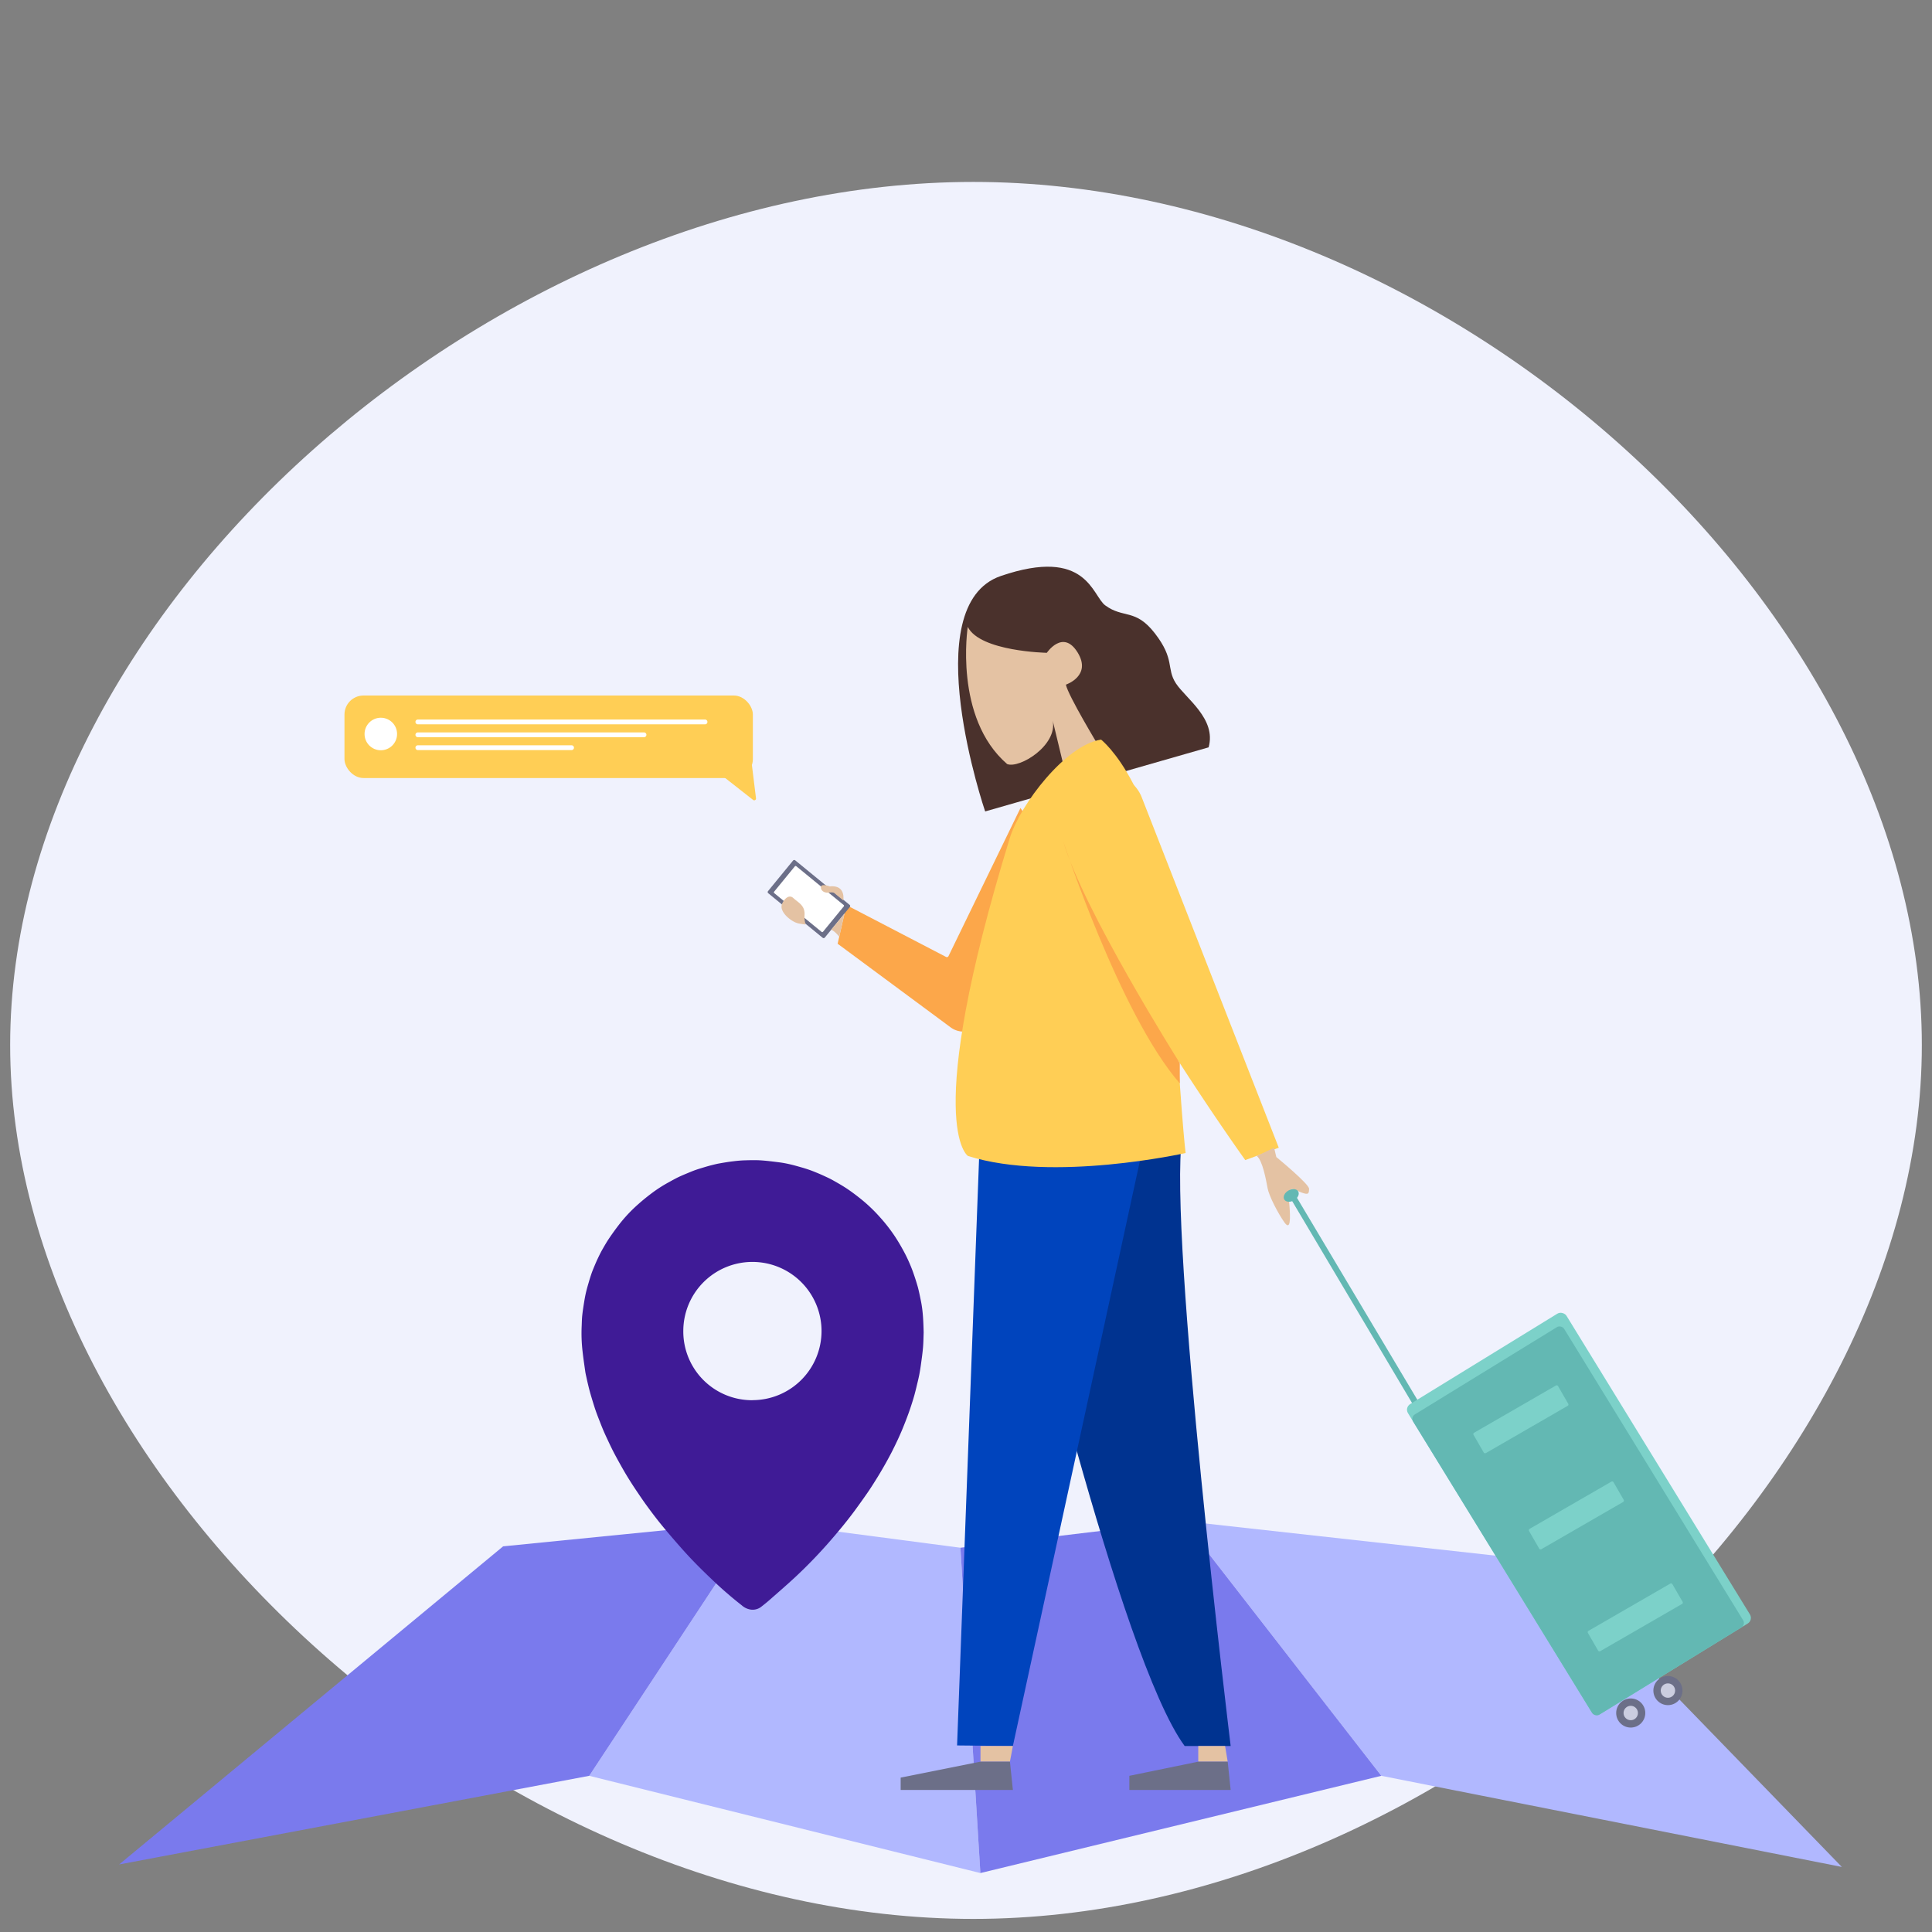 <svg id="Layer_1" data-name="Layer 1" xmlns="http://www.w3.org/2000/svg" viewBox="0 0 1200 1200"><rect x="0" y="0" width="1200" height="1200" fill="#808080" stroke="none"/><defs><style>.cls-1{fill:#f0f2fd;}.cls-2{fill:#ffce55;}.cls-3{fill:#fff;}.cls-4{fill:#b1b8ff;}.cls-5{fill:#7a7aed;}.cls-6{fill:#3f1b96;}.cls-7{fill:#fca74a;}.cls-8{fill:#4a312c;}.cls-9{fill:#e4c2a3;}.cls-10{fill:#003390;}.cls-11{fill:#0044bd;}.cls-12{fill:#63b8b3;}.cls-13{fill:#7cd1c9;}.cls-14{fill:#6c6f88;}.cls-15{fill:#cbcde0;}.cls-16{fill:none;stroke:#fff;stroke-linecap:round;stroke-linejoin:round;stroke-width:3px;}</style></defs><path class="cls-1" d="M1193.69,649.12c0,269.3-292.75,542.75-589.14,542.75-297.3,0-598.24-273.45-598.24-542.75C6.31,379,307.25,113,604.55,113,900.94,113,1193.69,379,1193.69,649.12Z"/><rect class="cls-2" x="213.96" y="432" width="253.66" height="51.25" rx="11.82"/><circle class="cls-3" cx="236.53" cy="455.9" r="10.1"/><polygon class="cls-4" points="365.99 1102.99 470.3 944.75 596.54 961.33 608.93 1163.39 365.99 1102.99"/><polygon class="cls-4" points="734.98 944.75 959.74 969.66 1144 1159.59 857.96 1102.99 734.98 944.75"/><polygon class="cls-5" points="74 1158.05 365.99 1102.99 470.3 944.75 312.5 960.46 74 1158.05"/><polyline class="cls-5" points="608.93 1163.39 857.96 1102.99 734.98 944.75 596.54 961.33"/><g id="KQwqbJ.tif"><path class="cls-6" d="M573.7,827.66c-.11,2.9-.13,6.11-.4,9.3-.3,3.51-.8,7-1.28,10.49-.31,2.31-.68,4.61-1.14,6.9-.52,2.53-1.15,5-1.75,7.55-.37,1.52-.75,3-1.16,4.54-.37,1.32-.76,2.64-1.17,3.95-.57,1.8-1.14,3.59-1.76,5.38-.55,1.62-1.16,3.24-1.76,4.85-.53,1.41-1.08,2.82-1.64,4.22s-1.12,2.81-1.72,4.2c-.74,1.71-1.48,3.41-2.27,5.1s-1.73,3.66-2.63,5.46c-1,2.08-2.11,4.15-3.21,6.19q-1.81,3.35-3.73,6.63c-1.32,2.27-2.67,4.53-4.07,6.75-1.67,2.66-3.34,5.33-5.13,7.91q-4,5.77-8.16,11.43c-4.59,6.2-9.5,12.15-14.58,18a300.23,300.23,0,0,1-22.2,23.06c-5.21,4.84-10.6,9.49-15.94,14.18-1.71,1.51-3.5,2.93-5.3,4.34a8.71,8.71,0,0,1-6.12,1.69,10.61,10.61,0,0,1-5.87-2.69,243,243,0,0,1-18.64-16.18c-6.33-6-12.5-12.16-18.29-18.69-4.19-4.72-8.32-9.5-12.34-14.38-3.12-3.79-6.11-7.7-9-11.65-2.49-3.37-4.84-6.84-7.18-10.32q-2.89-4.3-5.62-8.75c-1.62-2.65-3.16-5.37-4.68-8.09-1.43-2.56-2.83-5.13-4.17-7.74-1.11-2.15-2.13-4.34-3.16-6.53-.94-2-1.88-4-2.74-6s-1.78-4.35-2.63-6.54c-.79-2-1.56-4-2.28-6.07-.59-1.69-1.12-3.41-1.65-5.12q-.9-2.9-1.74-5.82-.63-2.25-1.17-4.53-.69-2.85-1.3-5.72c-.23-1-.47-2.1-.62-3.16-.59-4.23-1.24-8.45-1.69-12.69a97.43,97.43,0,0,1-.53-15.18c.11-2.27.11-4.54.35-6.79.3-2.87.76-5.74,1.22-8.59.32-2,.69-4,1.16-6,.51-2.15,1.13-4.27,1.76-6.4q.76-2.64,1.66-5.25c.49-1.4,1.06-2.78,1.63-4.15.73-1.74,1.46-3.48,2.28-5.18.94-2,1.91-3.94,3-5.84,1.3-2.28,2.63-4.56,4.1-6.73q2.92-4.31,6.1-8.42a91.55,91.55,0,0,1,11.92-12.66c2.54-2.26,5.18-4.42,7.89-6.46a86.45,86.45,0,0,1,11.07-7.16c2-1.1,4-2.24,6.09-3.23s4.09-1.8,6.15-2.66c1.46-.61,2.92-1.21,4.41-1.73,1.78-.62,3.59-1.15,5.39-1.7,1.34-.4,2.68-.79,4-1.13,1.76-.44,3.52-.9,5.31-1.22,2.87-.51,5.75-1,8.64-1.33,2.36-.3,4.74-.52,7.12-.59,3.26-.1,6.55-.19,9.8,0,3.93.25,7.85.76,11.76,1.25,2.1.27,4.19.67,6.26,1.14,2.24.5,4.46,1.13,6.68,1.76,1.81.51,3.62,1.06,5.4,1.67,1.52.51,3,1.11,4.49,1.72s3.26,1.36,4.87,2.11c1.87.87,3.76,1.72,5.56,2.74,2.95,1.66,5.91,3.34,8.73,5.22s5.61,4,8.31,6.14a98.37,98.37,0,0,1,12.2,11.6,102.7,102.7,0,0,1,9,11.51c1.65,2.48,3.18,5,4.64,7.63,1.33,2.35,2.58,4.75,3.7,7.19s2.23,5.07,3.16,7.68c1.09,3.08,2.11,6.21,3,9.37.8,3,1.37,6,2,9.07C573.31,814.71,573.53,821,573.7,827.66Zm-106.29,42a42.93,42.93,0,1,0-43-42.93A42.71,42.71,0,0,0,467.41,869.7Z"/></g><path class="cls-7" d="M520.27,586.17l70.17,51.93A13.4,13.4,0,0,0,609,635.58l60.92-78-36.08-55.72-44.71,92a1.11,1.11,0,0,1-1.52.5l-61.89-32.2Z"/><path class="cls-8" d="M720.72,472.78,611.9,504s-43.7-128,9.77-146.26S678.33,370,686.47,376c11.36,8.35,18.71,1.77,30.78,17.3,12.76,16.43,7,21.81,13.16,31.19s25.25,22,20.28,39.7Z"/><path class="cls-9" d="M682.43,463.44s-19.14-31.62-20.38-38.2c0,0,16.3-5.45,7.23-20.06s-19.08.29-19.08.29-41.46-.77-49.11-16.11c0,0-8.81,56.44,24.46,85.21,7.68,3,31.41-11.62,28.31-27l6.85,28.4Z"/><path class="cls-10" d="M631.81,758.4s63.9,271.76,104,326.07h28.58S725.5,766.14,734.28,706Z"/><polygon class="cls-11" points="608.9 698.93 594.46 1084.13 629.12 1084.47 712.82 698.93 608.9 698.93"/><path class="cls-2" d="M683.89,459.38h0s38.62,29.85,43.89,129.92,8.62,126.86,8.62,126.86S653.89,734.68,601.22,718c0,0-29-18.28,25.95-197.37C633.64,499.56,662.06,462.59,683.89,459.38Z"/><path class="cls-2" d="M669.46,489.69h0a23,23,0,0,1,39.73,5.63l85.07,217.54-20.8,7.7S691.15,605.9,663.24,532.85A44.66,44.66,0,0,1,669.46,489.69Z"/><path class="cls-7" d="M660.27,522.16S695.45,630,732.79,672.91V660.3S672.49,564.78,660.27,522.16Z"/><path class="cls-12" d="M961.06,1004.89,804.47,742.13a1.8,1.8,0,0,0-2.55-.58h0a1.81,1.81,0,0,0-.55,2.42L956.12,1004.6"/><path class="cls-9" d="M791.37,712.91l1.39,5.76s20.44,16.76,20.33,19.71-.19,4-4.84,2.27-8.61-5.66-7.55,5.83.75,18-3,12.67S788.24,743,787.32,738s-3.17-17.49-6.75-20Z"/><rect class="cls-13" x="922.94" y="827.34" width="115.55" height="225.87" rx="4.09" transform="translate(-347.07 652.34) rotate(-31.56)"/><rect class="cls-12" x="925.17" y="835.24" width="110.06" height="218.89" rx="3.23" transform="translate(-349.45 652.73) rotate(-31.56)"/><rect class="cls-13" x="914.35" y="874.26" width="60.6" height="14.59" rx="0.92" transform="translate(-314.22 590.43) rotate(-30)"/><rect class="cls-13" x="948.81" y="933.96" width="60.6" height="14.59" rx="0.92" transform="translate(-339.45 615.66) rotate(-30)"/><rect class="cls-13" x="985.39" y="997.3" width="60.6" height="14.59" rx="0.92" transform="translate(-366.22 642.43) rotate(-30)"/><circle class="cls-14" cx="1012.88" cy="1063.98" r="9.04"/><circle class="cls-14" cx="1035.98" cy="1050.05" r="9.04"/><circle class="cls-15" cx="1012.88" cy="1063.98" r="4.47"/><circle class="cls-15" cx="1035.98" cy="1050.05" r="4.47"/><polygon class="cls-9" points="609 1084.47 609 1094.2 627.29 1094.2 629.12 1084.47 609 1084.47"/><polygon class="cls-9" points="744.26 1084.47 744.26 1094.2 762.55 1094.2 760.93 1084.47 744.26 1084.47"/><polygon class="cls-14" points="609 1094.2 559.42 1104.11 559.42 1111.78 629.12 1111.78 627.29 1094.2 609 1094.2"/><polygon class="cls-14" points="744.26 1094.2 701.46 1102.99 701.46 1111.78 764.38 1111.78 762.55 1094.2 744.26 1094.2"/><rect class="cls-14" x="489.23" y="535.64" width="26.42" height="45.57" rx="0.89" transform="translate(-247.93 593.4) rotate(-50.69)"/><path class="cls-9" d="M521.26,581.81s-2.63-3.49-5-4.33l8.22-10Z"/><rect class="cls-3" x="491.64" y="538.79" width="21.6" height="39.27" rx="0.58" transform="translate(-247.93 593.4) rotate(-50.69)"/><path class="cls-9" d="M485.46,562.48c.39-2.41,4-7.7,7.25-4.71s7.4,4.57,7,10.68a16.25,16.25,0,0,0,.68,5.79s-3.5-.43-4.63-.72C491.38,572.45,484.74,566.89,485.46,562.48Z"/><path class="cls-9" d="M515.36,550.54s-5-1.89-5.43.22,1.77,4,4.63,3.64,3.45.15,3.45.15l5.77,4.73S525.62,549.49,515.36,550.54Z"/><path class="cls-2" d="M446.62,480.25l21.16,16.61a1.12,1.12,0,0,0,1.77-1.15L467,475Z"/><line class="cls-16" x1="259.54" y1="448.4" x2="437.9" y2="448.4"/><line class="cls-16" x1="259.54" y1="456.4" x2="400" y2="456.4"/><line class="cls-16" x1="259.54" y1="464.4" x2="355" y2="464.4"/><ellipse class="cls-12" cx="802" cy="742.5" rx="5" ry="3.5" transform="translate(-263.8 500.48) rotate(-30)"/></svg>